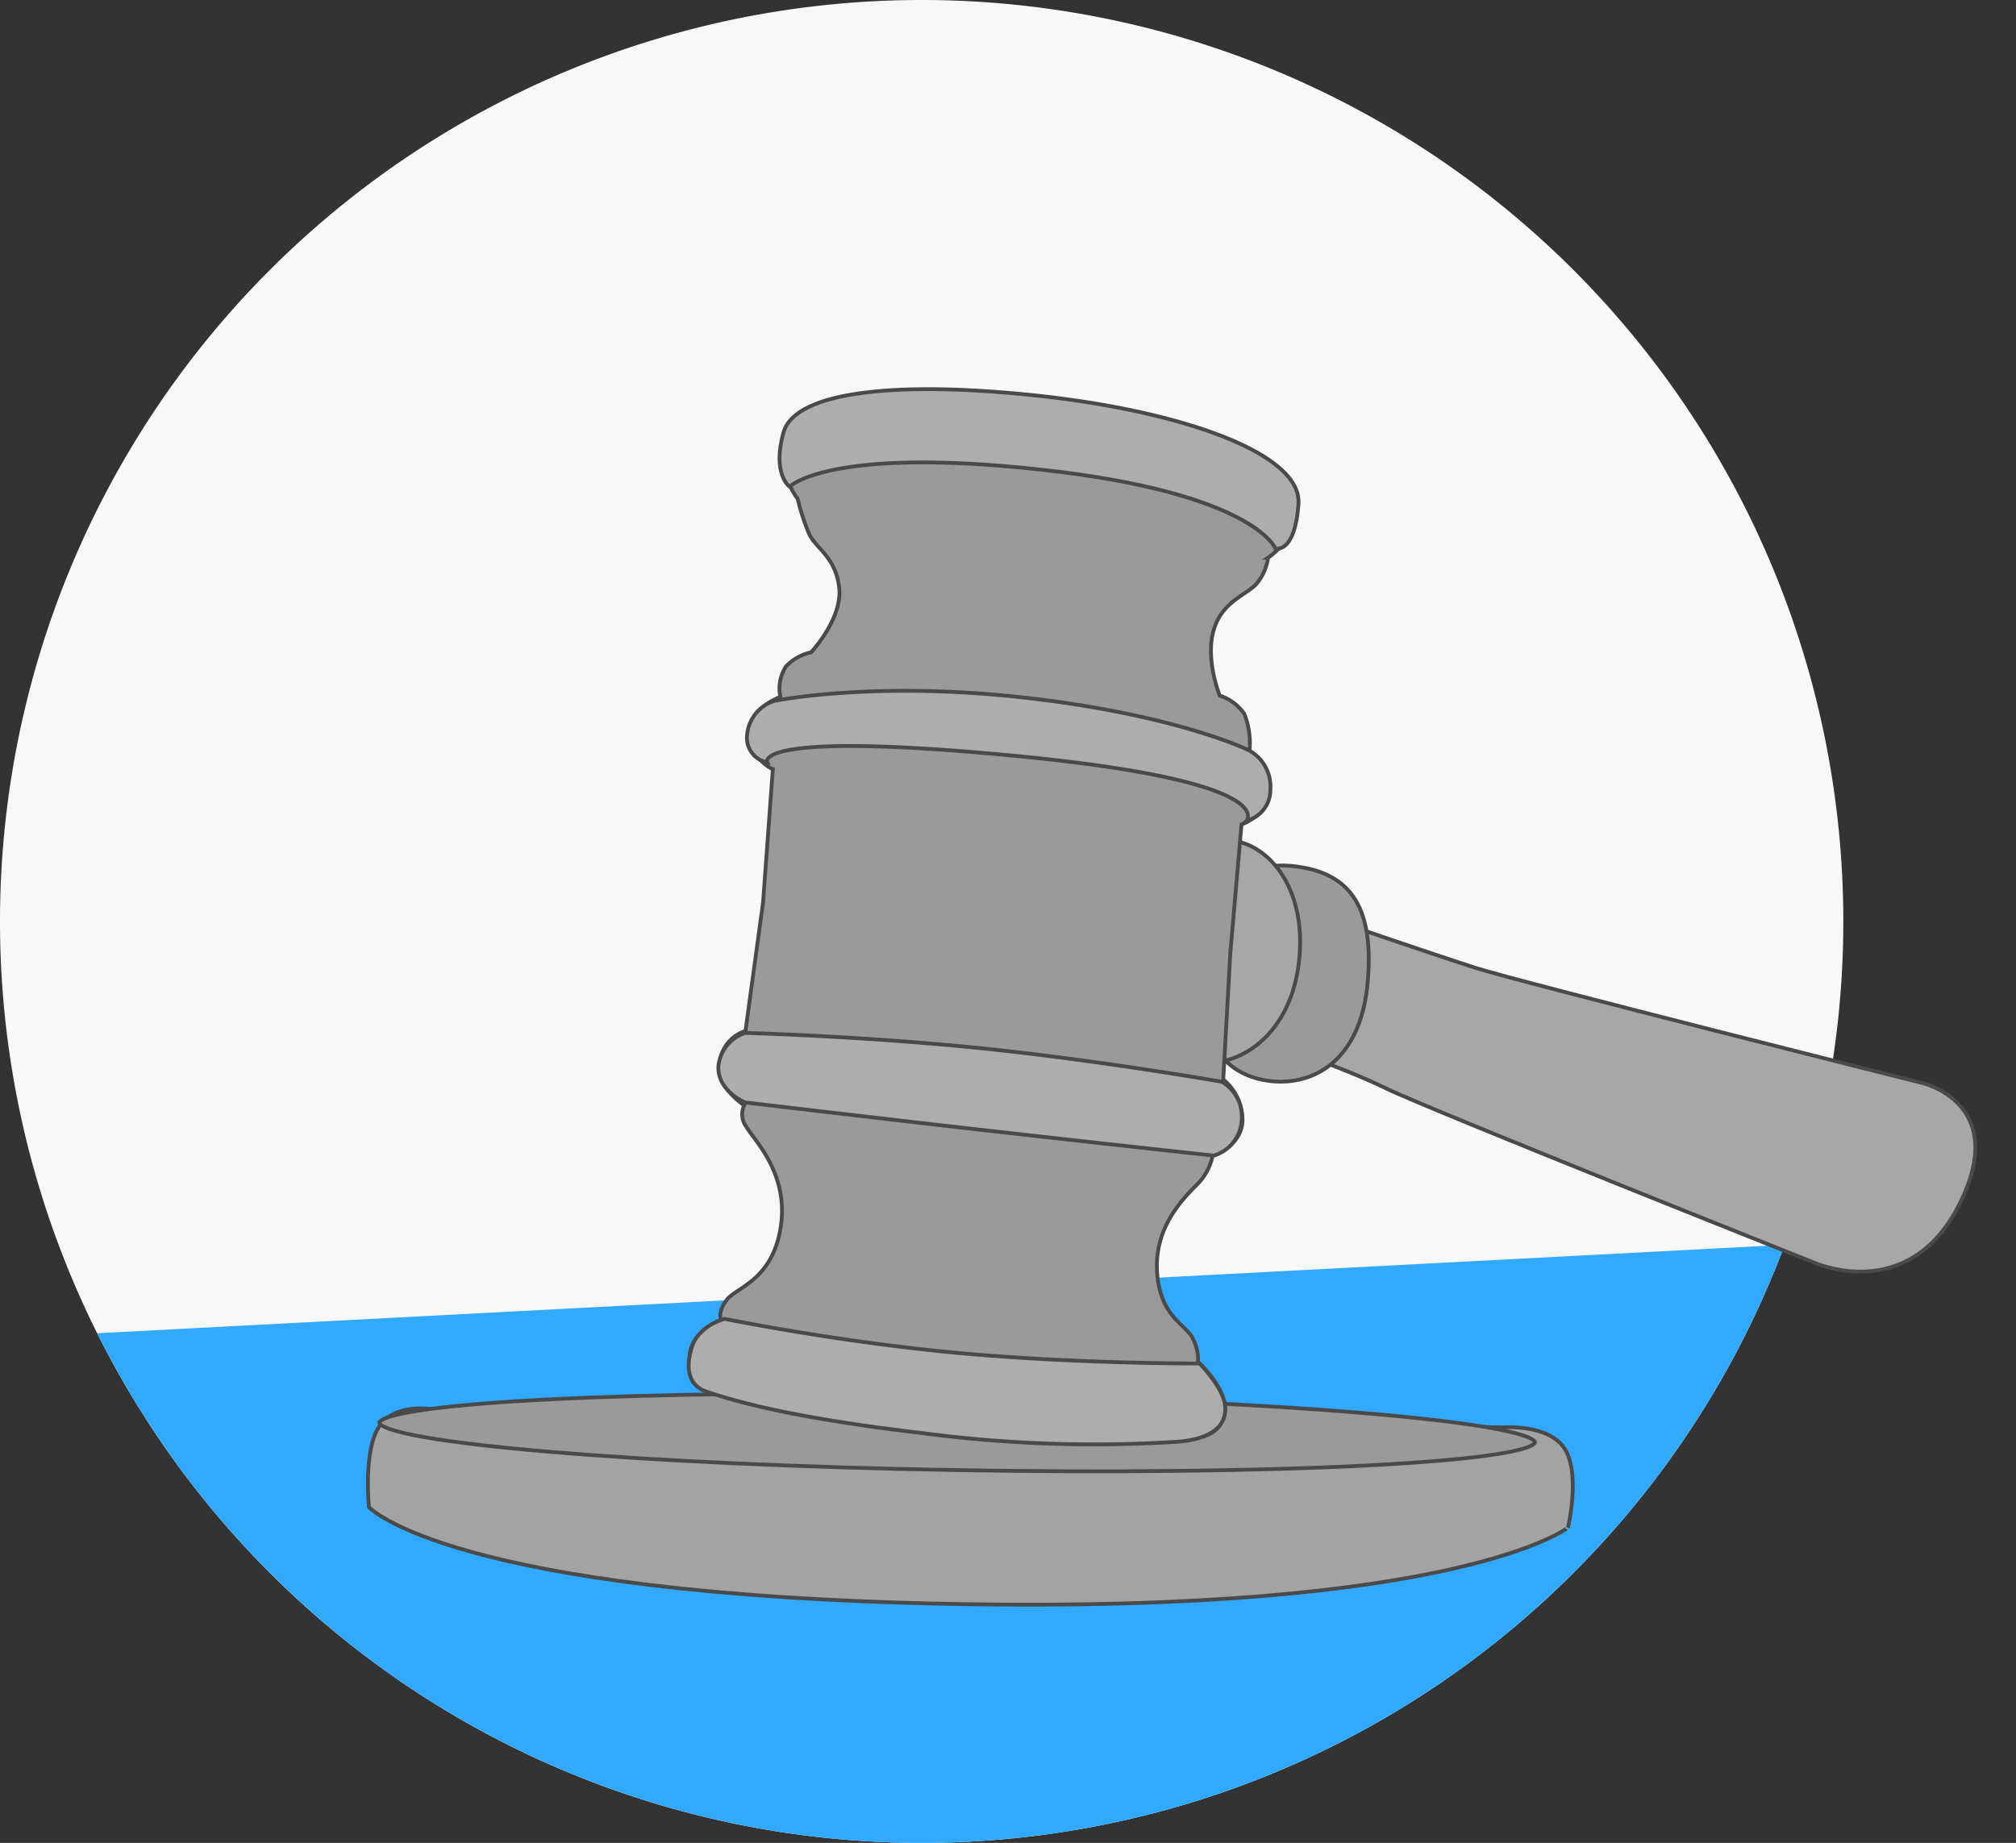 <svg xmlns="http://www.w3.org/2000/svg" xmlns:xlink="http://www.w3.org/1999/xlink" width="212.699" height="194.48" viewBox="0 0 212.699 194.48">
  <rect x="0" y="0" width="212.699" height="194.48" fill="#333333" stroke="none"/>
  <defs>
    <clipPath id="clip-path">
      <path id="Path_7749" data-name="Path 7749" d="M97.241,0A97.24,97.24,0,1,1,0,97.24,97.24,97.24,0,0,1,97.241,0Z" transform="translate(1536.02 1914.133)" fill="#f8f8f8"/>
    </clipPath>
  </defs>
  <g id="Group_3739" data-name="Group 3739" transform="translate(-1296.02 -1914.133)">
    <path id="Path_7284" data-name="Path 7284" d="M97.241,0A97.24,97.24,0,1,1,0,97.24,97.24,97.24,0,0,1,97.241,0Z" transform="translate(1296.02 1914.133)" fill="#f8f8f8"/>
    <g id="Mask_Group_350" data-name="Mask Group 350" transform="translate(-240)" clip-path="url(#clip-path)">
      <path id="Path_7750" data-name="Path 7750" d="M0,0H217V83H0Z" transform="translate(1528.976 2055.736) rotate(-3)" fill="#31A9FD"/>
    </g>
    <path id="Path_7285" data-name="Path 7285" d="M68.726,0S58.7,4.181,53.707,5.61s-45.714,16.5-45.714,16.5S-2.544,25.349.579,36.934,12.02,43.9,12.02,43.9s38.807-20.553,43.23-22.542,14.5-6.274,14.5-6.274Z" transform="translate(1478.436 2069.104) rotate(-138)" fill="#a7a7a7" stroke="#4a4a4a" stroke-width="0.4"/>
    <path id="Path_7289" data-name="Path 7289" d="M2.448,20.456s2,2.894,6.569,2.25,8.906-4.558,7.2-12.874S10.787-.65,5.6.157,0,3.981,0,3.981s2.988,4.042,3.524,7.946A21.705,21.705,0,0,1,2.448,20.456Z" transform="translate(1427.665 2003.811) rotate(17)" fill="#9a9a9a" stroke="#4a4a4a" stroke-width="0.4"/>
    <path id="Path_7286" data-name="Path 7286" d="M2772.363,2375.773c-53.346-.08-61.9-9.161-61.9-9.161s-.718-5.854.891-8.467,5.542-1.983,5.542-1.983h113.05s4.763-.482,6.519,2.13.5,8.32.5,8.32S2825.709,2375.854,2772.363,2375.773Z" transform="matrix(1, 0.017, -0.017, 1, -1335.28, -339.503)" fill="#a3a3a3" stroke="#4a4a4a" stroke-width="0.4"/>
    <g id="Path_7751" data-name="Path 7751" transform="matrix(1, 0.017, -0.017, 1, 1335.911, 2060.092)" fill="#9a9a9a">
      <path d="M 61.168 8.141 C 44.834 8.141 29.478 7.707 17.929 6.92 C 12.318 6.537 7.913 6.092 4.839 5.596 C 0.424 4.885 0.2 4.284 0.2 4.171 C 0.2 4.057 0.424 3.456 4.839 2.745 C 7.913 2.249 12.318 1.804 17.929 1.421 C 29.478 0.634 44.834 0.2 61.168 0.2 C 77.502 0.2 92.858 0.634 104.406 1.421 C 110.018 1.804 114.422 2.249 117.497 2.745 C 121.912 3.456 122.135 4.057 122.135 4.171 C 122.135 4.284 121.912 4.885 117.497 5.596 C 114.422 6.092 110.018 6.537 104.406 6.92 C 92.858 7.707 77.502 8.141 61.168 8.141 Z" stroke="none"/>
      <path d="M 61.168 0.4 C 45.203 0.4 30.099 0.817 18.638 1.574 C 13.07 1.942 8.637 2.371 5.462 2.85 C 1.298 3.478 0.549 4.022 0.418 4.171 C 0.549 4.319 1.298 4.863 5.462 5.491 C 8.637 5.97 13.07 6.399 18.638 6.767 C 30.099 7.524 45.203 7.941 61.168 7.941 C 77.132 7.941 92.236 7.524 103.697 6.767 C 109.265 6.399 113.698 5.97 116.873 5.491 C 121.038 4.863 121.786 4.319 121.917 4.171 C 121.786 4.022 121.038 3.478 116.873 2.85 C 113.698 2.371 109.265 1.942 103.697 1.574 C 92.236 0.817 77.132 0.4 61.168 0.4 M 61.168 -7.62939453125e-06 C 94.95 -7.62939453125e-06 122.335 1.867 122.335 4.171 C 122.335 6.474 94.95 8.341 61.168 8.341 C 27.386 8.341 0 6.474 0 4.171 C 0 1.867 27.386 -7.62939453125e-06 61.168 -7.62939453125e-06 Z" stroke="none" fill="#4a4a4a"/>
    </g>
    <path id="Path_7288" data-name="Path 7288" d="M4.263,23.133c1.183.931,3.057.733,6.683.2s7.928-5.056,6.735-12.591S11.506-.453,7.437.045c-.675.083-3.871,1.044-4.53,1.2C.263,1.887.407,3.035.038,8.028-.4,14.016,3.08,22.2,4.263,23.133Z" transform="translate(1419.24 2000.664) rotate(17)" fill="#a7a7a7" stroke="#4a4a4a" stroke-width="0.4"/>
    <path id="Union_19" data-name="Union 19" d="M46.177,111.111c-6.065-.045-17.1-1.273-19.543-1.552l0,.011s-.083-.015-.243-.038-.242-.028-.242-.028v-.011c-2.522-.4-14.241-2.287-20.057-4.01-1.035-.307-1.895-.575-2.614-.82C-.333,103.357-.045,102.7.042,100.433c.1-2.7,3.457-3.848,3.457-3.848s-.379-.779.66-2.081S9.1,92.62,10.145,86.938s-2.6-9.291-3.3-10.682a2.188,2.188,0,0,1-.116-2.221s-3.048-2.093-2.391-4.764A3.911,3.911,0,0,1,7.14,66.2L9.467,52.7h0l1.52-14A4.276,4.276,0,0,1,8.724,34.8c.09-2.756,3.329-3.7,3.329-3.7a4.281,4.281,0,0,1,.7-3.2,5.164,5.164,0,0,1,2.7-1.391s3.454-3.439,3.2-6.71-2.321-4.236-2.969-5.78a23.422,23.422,0,0,1-1.079-3.75A6.84,6.84,0,0,1,13.45,5.226c.631-2.624.8-3.518,7.529-4.817S41.2,1.325,41.2,1.325l0,.015c.65.1,13.487,2.021,19.5,4.975,6.165,3.03,6.257,4.76,6.2,7.46s-2.911,4.438-2.911,4.438a5.534,5.534,0,0,1-1.146,2.507c-1.018,1.32-3.756,1.746-4.83,4.838s.366,7.015.366,7.015A5.1,5.1,0,0,1,60.9,34.585a8.449,8.449,0,0,1,.417,3.931s2.545,1.723,1.934,4.408A4.531,4.531,0,0,1,60.2,46.248L58.583,59.5l-.012,0L57.336,73.077a5.545,5.545,0,0,1,1.883,4.37c-.152,2.741-3.288,3.669-3.288,3.669a6.111,6.111,0,0,1-1.412,2.615c-1.085,1.122-4.888,4.044-4.871,9.11s2.927,5.931,3.542,7.475a4.931,4.931,0,0,1,.449,2.468s3.248,3.049,2.558,5.652c-.628,2.36-2.726,2.683-8.218,2.683C47.415,111.119,46.815,111.116,46.177,111.111Z" transform="translate(1365.227 1957.02) rotate(-2)" fill="#9a9a9a" stroke="#4a4a4a" stroke-width="0.4"/>
    <path id="Path_7294" data-name="Path 7294" d="M23.8,13.792C8.954,10.725,3.439,8.255,1.644,7.479S-.4,4.868.533,2.648,4.237,0,4.237,0,15.925,3.462,28.423,5.723,53.735,9.051,53.735,9.051s2.305,2.733,2.305,4.741-1.676,3.488-6.027,3.265A138.774,138.774,0,0,1,23.8,13.792Z" transform="matrix(0.996, -0.087, 0.087, 0.996, 1368.264, 2053.682)" fill="#adadad" stroke="#4a4a4a" stroke-width="0.4"/>
    <path id="Path_7296" data-name="Path 7296" d="M54.526,13.845A4.3,4.3,0,0,0,52.81,9.511S39.765,6.042,27.34,3.689,3.155,0,3.155,0A4.13,4.13,0,0,0,.03,3.251C-.322,5.888,2.525,7.313,2.525,7.313s12.63,2.629,24.816,5.1S51.267,17.2,51.267,17.2A4.119,4.119,0,0,0,54.526,13.845Z" transform="matrix(0.996, -0.087, 0.087, 0.996, 1371.504, 2023.412)" fill="#adadad" stroke="#4a4a4a" stroke-width="0.4"/>
    <path id="Path_7297" data-name="Path 7297" d="M54.534,14.086a4.352,4.352,0,0,0-2.026-4.377S45.156,5.325,29.4,2.161,3.163.241,3.163.241A4.129,4.129,0,0,0,.038,3.492,2.635,2.635,0,0,0,1.895,6.637S.305,3.1,28.054,8.232s23.675,8.94,23.675,8.94A3.35,3.35,0,0,0,54.534,14.086Z" transform="matrix(0.996, -0.087, 0.087, 0.996, 1374.51, 1988.145)" fill="#adadad" stroke="#4a4a4a" stroke-width="0.4"/>
    <path id="Path_7748" data-name="Path 7748" d="M29.534,16.512C44.242,14,54.631,9.93,54.622,5.349S52.426,0,52.426,0,49.663,5.228,27.388,9.048,1.35,7.852,1.35,7.852s-2.142,0-1.029,5.212S14.827,19.023,29.534,16.512Z" transform="translate(1429.724 1979.945) rotate(-164)" fill="#adadad" stroke="#4a4a4a" stroke-width="0.4"/>
  </g>
</svg>

